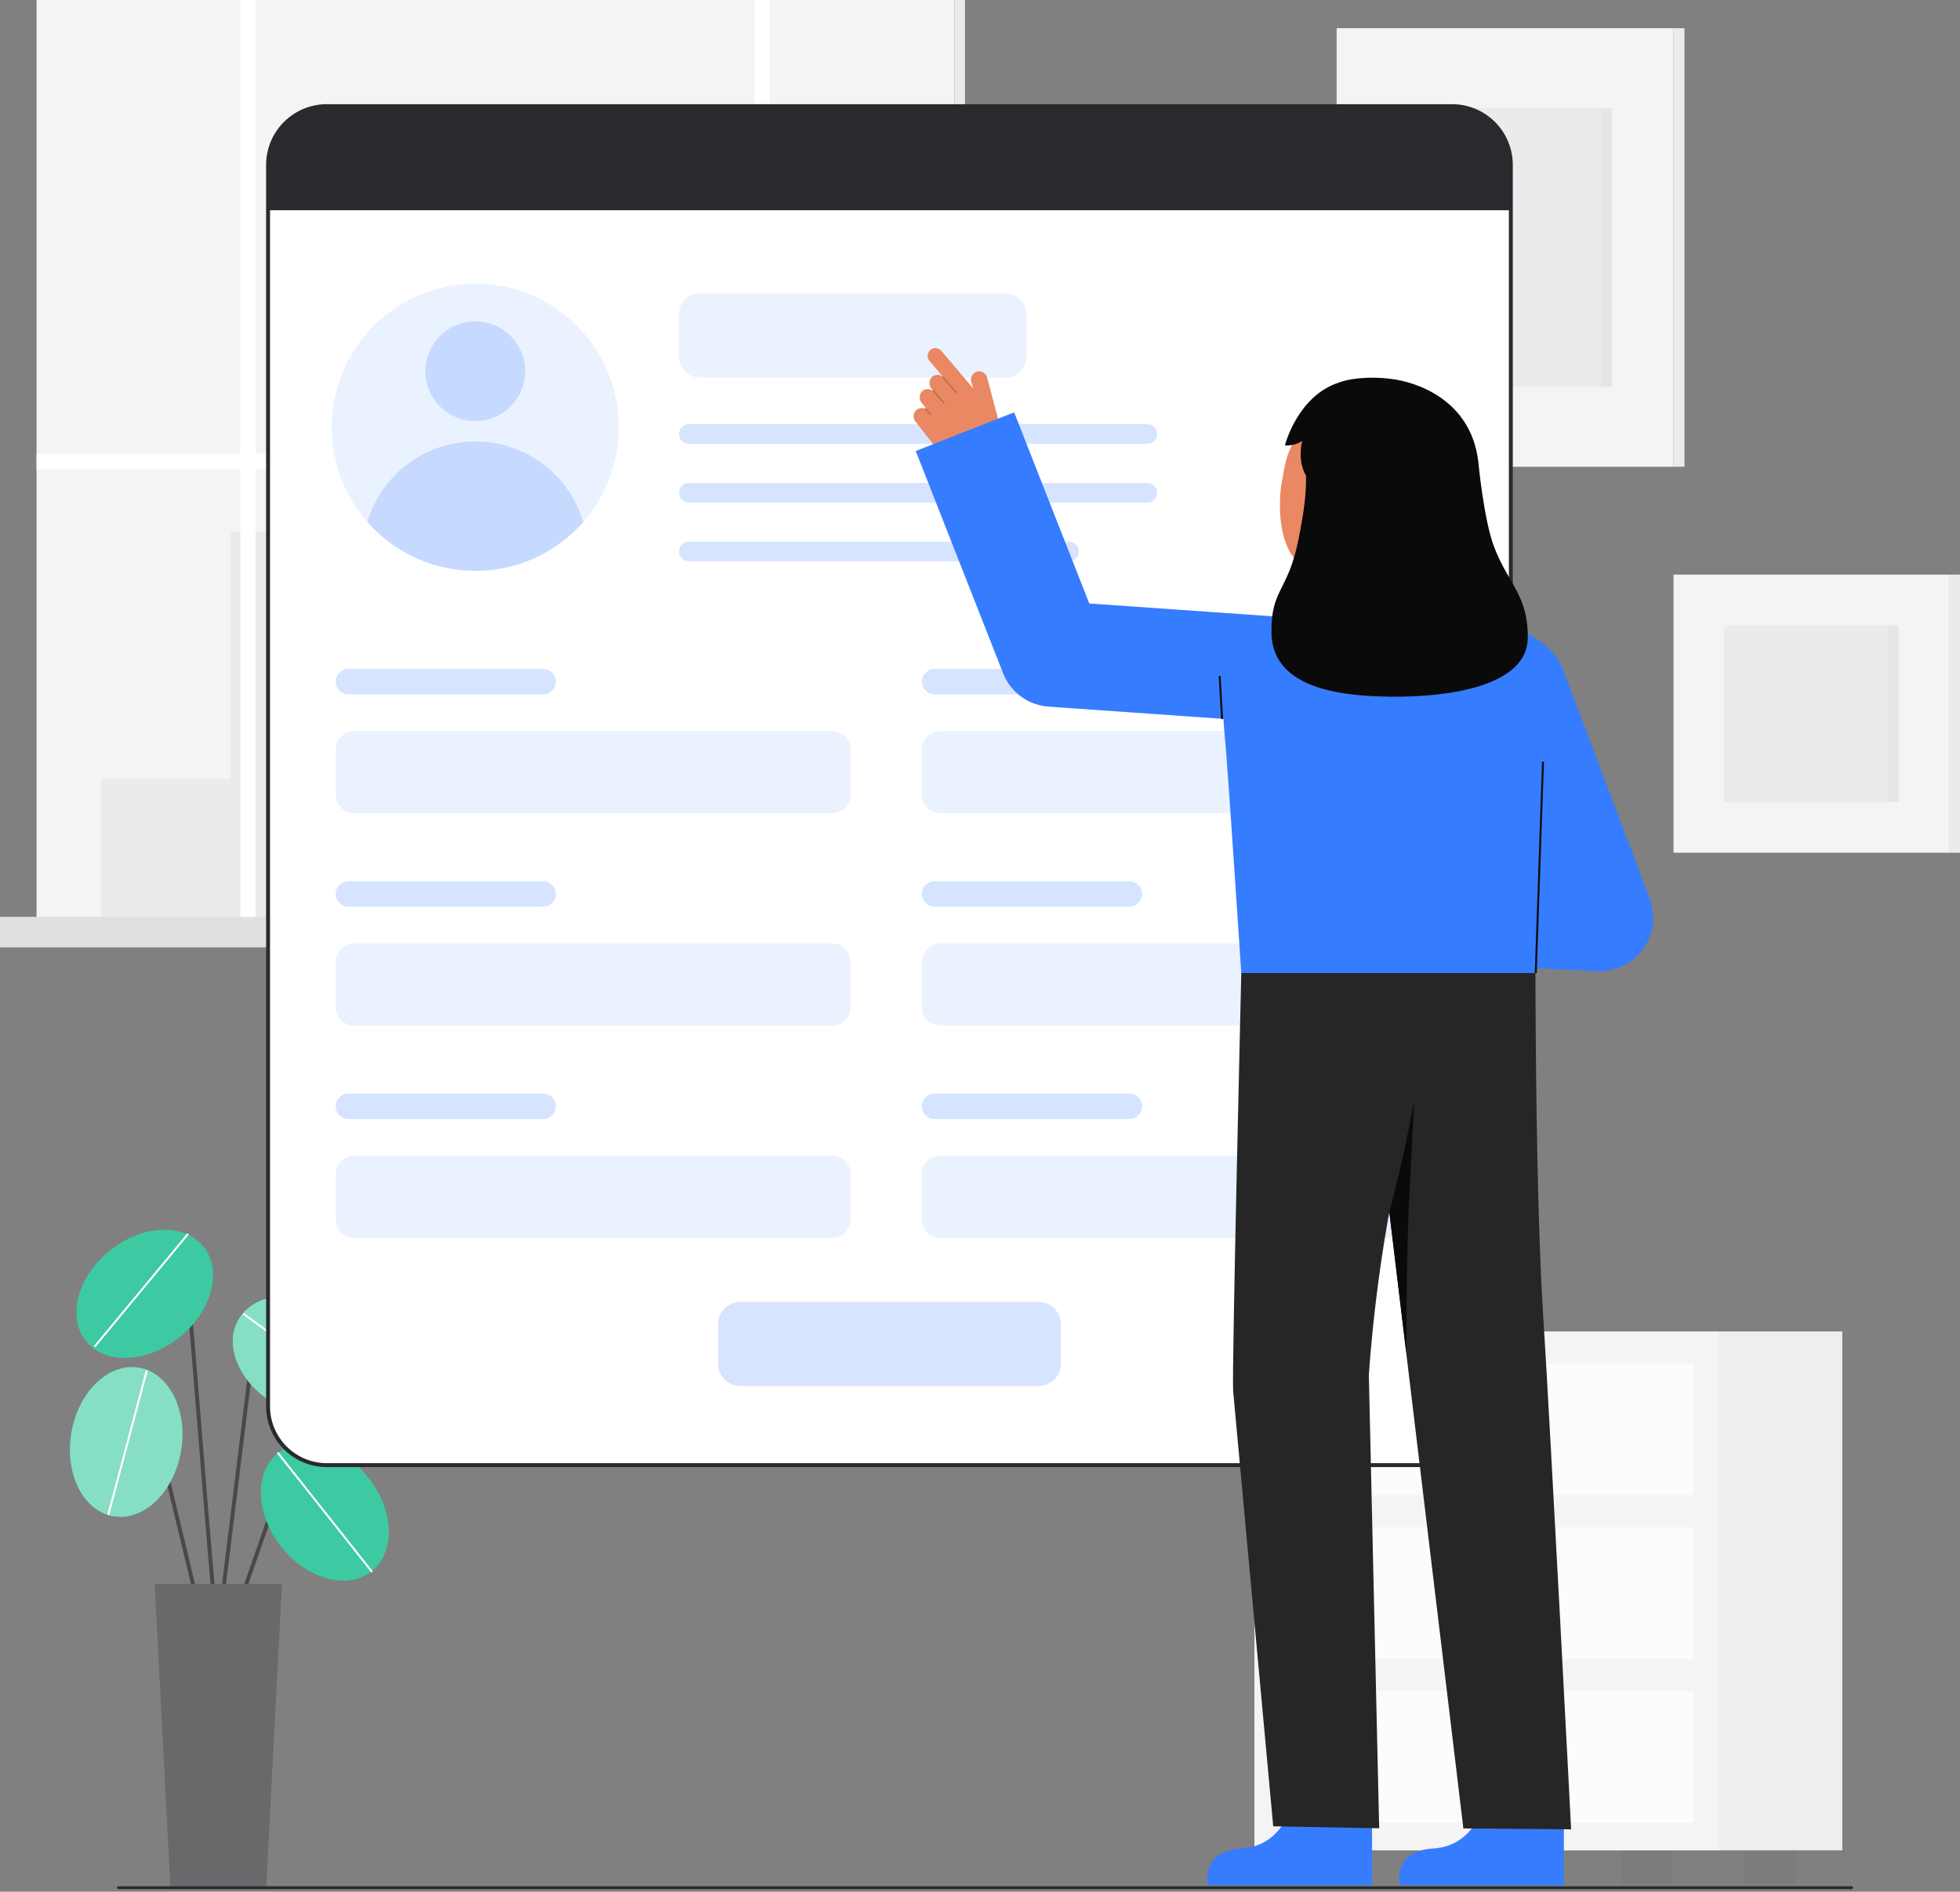 <svg width="229" height="221" viewBox="0 0 229 221" fill="none" xmlns="http://www.w3.org/2000/svg">
<rect x="0" y="0" width="229" height="221" fill="#808080" stroke="none"/>
<g clip-path="url(#clip0_22_2108)">
<path d="M195.53 3.292H156.167V54.529H195.53V3.292Z" fill="#F4F4F4"/>
<path d="M195.53 54.529H196.807V3.293H195.53V54.529Z" fill="#F4F4F4"/>
<path opacity="0.05" d="M195.53 54.529H196.807V3.293H195.53V54.529Z" fill="#292A2E"/>
<path opacity="0.05" d="M188.36 12.626H163.337V45.195H188.36V12.626Z" fill="#292A2E"/>
<path opacity="0.03" d="M188.36 12.626H187.056V45.195H188.36V12.626Z" fill="#292A2E"/>
<path d="M227.723 67.129H195.53V99.617H227.723V67.129Z" fill="#F4F4F4"/>
<path opacity="0.05" d="M221.859 73.047H201.395V93.699H221.859V73.047Z" fill="#292A2E"/>
<path d="M227.723 99.617H229V67.129H227.723V99.617Z" fill="#F4F4F4"/>
<path opacity="0.05" d="M227.723 99.617H229V67.129H227.723V99.617Z" fill="#292A2E"/>
<path opacity="0.03" d="M221.859 73.047H220.555V93.699H221.859V73.047Z" fill="#292A2E"/>
<path d="M111.512 0H4.272V107.24H111.512V0Z" fill="#F4F4F4"/>
<path d="M112.742 0H111.512V107.24H112.742V0Z" fill="#F4F4F4"/>
<path opacity="0.05" d="M112.742 0H111.512V107.24H112.742V0Z" fill="#292A2E"/>
<path opacity="0.05" d="M85.533 73.897V45.84H62.55V62.141H26.948V91.003H11.817V107.24H26.948H29.863H106.354V73.897H85.533Z" fill="#292A2E"/>
<path opacity="0.34" d="M82.237 48.886H65.5V51.933H82.237V48.886Z" fill="#FFFFFA"/>
<path opacity="0.34" d="M82.237 55.199H65.5V58.245H82.237V55.199Z" fill="#FFFFFA"/>
<path opacity="0.34" d="M82.237 61.512H65.5V64.558H82.237V61.512Z" fill="#FFFFFA"/>
<path opacity="0.34" d="M103.386 76.855H100.301V79.901H103.386V76.855Z" fill="#FFFFFA"/>
<path opacity="0.34" d="M103.386 83.167H100.301V86.214H103.386V83.167Z" fill="#FFFFFA"/>
<path opacity="0.34" d="M103.386 89.48H100.301V92.527H103.386V89.48Z" fill="#FFFFFA"/>
<path opacity="0.34" d="M97.679 76.855H94.594V79.901H97.679V76.855Z" fill="#FFFFFA"/>
<path opacity="0.34" d="M97.679 83.167H94.594V86.214H97.679V83.167Z" fill="#FFFFFA"/>
<path opacity="0.34" d="M97.679 89.48H94.594V92.527H97.679V89.48Z" fill="#FFFFFA"/>
<path opacity="0.34" d="M92.126 76.855H89.041V79.901H92.126V76.855Z" fill="#FFFFFA"/>
<path opacity="0.34" d="M92.126 83.167H89.041V86.214H92.126V83.167Z" fill="#FFFFFA"/>
<path opacity="0.34" d="M92.126 89.48H89.041V92.527H92.126V89.48Z" fill="#FFFFFA"/>
<path d="M111.512 53.019H89.934V0H88.149V53.019H29.863V0H28.079V53.019H4.272V54.803H28.079V107.24H29.863V54.803H88.149V107.24H89.934V54.803H111.512V53.019Z" fill="white"/>
<path d="M115.784 107.111H0V110.677H115.784V107.111Z" fill="#F4F4F4"/>
<path opacity="0.1" d="M115.784 107.111H0V110.677H115.784V107.111Z" fill="#292A2E"/>
<path opacity="0.1" d="M117.456 107.111H115.784V110.677H117.456V107.111Z" fill="#292A2E"/>
<path opacity="0.1" d="M117.456 107.111H115.784V110.677H117.456V107.111Z" fill="#292A2E"/>
<path opacity="0.05" d="M172.393 216.159H166.436V220.138H172.393V216.159Z" fill="#292A2E"/>
<path opacity="0.05" d="M209.789 216.159H203.832V220.138H209.789V216.159Z" fill="#292A2E"/>
<path d="M215.25 155.546H160.975V216.16H215.25V155.546Z" fill="#F4F4F4"/>
<path opacity="0.03" d="M215.25 155.546H160.975V216.16H215.25V155.546Z" fill="#292A2E"/>
<path d="M200.836 155.546H146.561V216.16H200.836V155.546Z" fill="#F4F4F4"/>
<path opacity="0.05" d="M157.979 216.159H152.022V220.138H157.979V216.159Z" fill="#292A2E"/>
<path opacity="0.05" d="M195.375 216.159H189.418V220.138H195.375V216.159Z" fill="#292A2E"/>
<path opacity="0.7" d="M197.916 159.293H149.481V174.667H197.916V159.293Z" fill="white"/>
<path opacity="0.7" d="M197.916 178.43H149.481V193.803H197.916V178.43Z" fill="white"/>
<path opacity="0.7" d="M197.916 197.565H149.481V212.939H197.916V197.565Z" fill="white"/>
<path opacity="0.05" d="M173.698 169.131C174.886 169.131 175.849 168.168 175.849 166.98C175.849 165.792 174.886 164.829 173.698 164.829C172.51 164.829 171.547 165.792 171.547 166.98C171.547 168.168 172.51 169.131 173.698 169.131Z" fill="#292A2E"/>
<path opacity="0.05" d="M173.698 188.267C174.886 188.267 175.849 187.304 175.849 186.116C175.849 184.928 174.886 183.965 173.698 183.965C172.51 183.965 171.547 184.928 171.547 186.116C171.547 187.304 172.51 188.267 173.698 188.267Z" fill="#292A2E"/>
<path opacity="0.05" d="M173.698 207.404C174.886 207.404 175.849 206.441 175.849 205.252C175.849 204.064 174.886 203.101 173.698 203.101C172.51 203.101 171.547 204.064 171.547 205.252C171.547 206.441 172.51 207.404 173.698 207.404Z" fill="#292A2E"/>
<path d="M25.508 190.693C25.478 190.693 25.449 190.687 25.421 190.675C25.393 190.664 25.368 190.647 25.347 190.626C25.024 190.303 24.499 184.389 23.084 166.782C22.505 159.577 21.958 152.772 21.558 148.636C21.53 148.341 21.415 148.307 21.378 148.295C20.831 148.131 19.17 149.441 18.242 150.588C18.204 150.636 18.149 150.666 18.088 150.672C18.028 150.679 17.967 150.661 17.92 150.622C17.873 150.584 17.843 150.529 17.837 150.469C17.83 150.408 17.848 150.348 17.886 150.301C18.5 149.542 20.499 147.553 21.509 147.857C21.713 147.918 21.967 148.096 22.013 148.593C22.412 152.732 22.959 159.539 23.539 166.745C24.399 177.445 25.373 189.567 25.693 190.33C25.718 190.365 25.732 190.405 25.735 190.447C25.738 190.489 25.73 190.531 25.711 190.568C25.692 190.606 25.662 190.637 25.627 190.659C25.591 190.681 25.549 190.693 25.507 190.693H25.508Z" fill="#494949"/>
<path d="M20.971 156.226C24.767 153.183 26.025 148.446 23.781 145.647C21.537 142.847 16.64 143.044 12.844 146.087C9.048 149.13 7.789 153.867 10.034 156.666C12.278 159.466 17.174 159.269 20.971 156.226Z" fill="#0CBC8B"/>
<path opacity="0.2" d="M20.971 156.226C24.767 153.183 26.025 148.446 23.781 145.647C21.537 142.847 16.64 143.044 12.844 146.087C9.048 149.13 7.789 153.867 10.034 156.666C12.278 159.466 17.174 159.269 20.971 156.226Z" fill="white"/>
<path d="M11.097 157.378C11.076 157.378 11.054 157.372 11.036 157.36C11.018 157.348 11.003 157.332 10.994 157.312C10.985 157.292 10.981 157.271 10.984 157.249C10.987 157.228 10.995 157.207 11.009 157.19L21.828 144.144C21.838 144.132 21.85 144.123 21.863 144.116C21.876 144.109 21.891 144.104 21.906 144.103C21.921 144.101 21.936 144.103 21.95 144.107C21.965 144.112 21.978 144.119 21.989 144.129C22.001 144.138 22.011 144.15 22.018 144.163C22.025 144.177 22.029 144.191 22.03 144.206C22.032 144.221 22.03 144.236 22.026 144.251C22.021 144.265 22.014 144.278 22.005 144.29L11.185 157.336C11.175 157.349 11.161 157.36 11.146 157.367C11.131 157.374 11.114 157.378 11.097 157.378Z" fill="white"/>
<path d="M27.868 187.896C27.842 187.896 27.817 187.891 27.793 187.883C27.735 187.863 27.688 187.821 27.662 187.766C27.635 187.712 27.632 187.649 27.652 187.591L31.716 175.904C31.835 175.561 32.039 175.253 32.309 175.009C32.578 174.765 32.904 174.592 33.258 174.507C33.611 174.421 33.981 174.426 34.332 174.52C34.683 174.615 35.005 174.796 35.268 175.047L37.417 177.099C37.461 177.141 37.486 177.199 37.487 177.259C37.489 177.32 37.466 177.379 37.424 177.423C37.382 177.467 37.325 177.492 37.264 177.493C37.203 177.495 37.144 177.472 37.1 177.43L34.952 175.378C34.744 175.179 34.49 175.037 34.213 174.962C33.936 174.888 33.644 174.884 33.365 174.951C33.086 175.019 32.828 175.155 32.616 175.348C32.403 175.54 32.242 175.783 32.148 176.055L28.084 187.742C28.068 187.787 28.039 187.826 28 187.853C27.962 187.881 27.915 187.896 27.868 187.896Z" fill="#494949"/>
<path d="M43.419 183.569C46.232 181.342 46.065 176.445 43.045 172.63C40.026 168.815 35.297 167.528 32.484 169.754C29.67 171.981 29.837 176.879 32.857 180.694C35.877 184.509 40.605 185.796 43.419 183.569Z" fill="#0CBC8B"/>
<path d="M23.662 189.947C23.61 189.947 23.561 189.93 23.52 189.898C23.48 189.866 23.451 189.822 23.439 189.772L16.619 161.256C16.573 161.062 16.473 160.884 16.332 160.742C16.191 160.601 16.014 160.501 15.82 160.454C15.626 160.406 15.422 160.414 15.232 160.474C15.041 160.535 14.871 160.647 14.741 160.798L12.638 163.228C12.619 163.251 12.595 163.271 12.568 163.285C12.541 163.299 12.511 163.308 12.481 163.311C12.45 163.313 12.42 163.31 12.391 163.3C12.361 163.291 12.335 163.276 12.312 163.256C12.288 163.236 12.27 163.211 12.256 163.184C12.242 163.157 12.235 163.127 12.233 163.096C12.231 163.066 12.235 163.035 12.246 163.006C12.256 162.978 12.272 162.951 12.292 162.929L14.395 160.499C14.58 160.284 14.822 160.125 15.092 160.038C15.363 159.952 15.652 159.942 15.928 160.009C16.204 160.076 16.456 160.218 16.657 160.419C16.857 160.621 16.998 160.873 17.065 161.15L23.884 189.665C23.898 189.724 23.888 189.786 23.857 189.838C23.825 189.89 23.774 189.927 23.715 189.941C23.698 189.945 23.68 189.947 23.662 189.947Z" fill="#494949"/>
<path d="M21.145 169.563C21.974 164.769 19.78 160.386 16.245 159.775C12.709 159.164 9.171 162.554 8.342 167.349C7.513 172.143 9.707 176.525 13.243 177.136C16.778 177.748 20.316 174.357 21.145 169.563Z" fill="#0CBC8B"/>
<path d="M25.509 190.692C25.499 190.692 25.49 190.692 25.48 190.691C25.451 190.687 25.422 190.678 25.396 190.663C25.369 190.648 25.346 190.628 25.328 190.605C25.309 190.581 25.296 190.554 25.288 190.525C25.28 190.496 25.277 190.466 25.281 190.436L29.636 155.077C29.684 154.691 29.841 154.328 30.09 154.03C30.339 153.733 30.669 153.513 31.04 153.399C31.41 153.284 31.806 153.278 32.18 153.383C32.554 153.488 32.889 153.699 33.146 153.989L38.124 159.627C38.144 159.65 38.159 159.676 38.169 159.704C38.178 159.733 38.182 159.763 38.181 159.793C38.179 159.823 38.171 159.852 38.158 159.879C38.145 159.906 38.126 159.93 38.104 159.95C38.081 159.97 38.055 159.985 38.026 159.995C37.998 160.005 37.968 160.009 37.938 160.007C37.908 160.005 37.879 159.997 37.852 159.984C37.825 159.971 37.8 159.953 37.781 159.93L32.803 154.292C32.604 154.067 32.345 153.905 32.056 153.824C31.767 153.743 31.461 153.747 31.175 153.836C30.888 153.924 30.634 154.094 30.441 154.324C30.249 154.554 30.127 154.835 30.09 155.133L25.735 190.492C25.729 190.547 25.702 190.598 25.66 190.635C25.618 190.672 25.564 190.692 25.509 190.692Z" fill="#494949"/>
<path d="M43.228 162.76C44.965 159.62 42.922 155.166 38.664 152.811C34.407 150.456 29.548 151.092 27.811 154.232C26.074 157.372 28.118 161.826 32.375 164.181C36.633 166.536 41.492 165.9 43.228 162.76Z" fill="#0CBC8B"/>
<path opacity="0.2" d="M43.419 183.569C46.232 181.342 46.065 176.445 43.045 172.63C40.026 168.815 35.297 167.528 32.484 169.754C29.67 171.981 29.837 176.879 32.857 180.694C35.877 184.509 40.605 185.796 43.419 183.569Z" fill="white"/>
<path opacity="0.5" d="M21.145 169.563C21.974 164.769 19.78 160.386 16.245 159.775C12.709 159.164 9.171 162.554 8.342 167.349C7.513 172.143 9.707 176.525 13.243 177.136C16.778 177.748 20.316 174.357 21.145 169.563Z" fill="white"/>
<path opacity="0.5" d="M43.228 162.76C44.965 159.62 42.922 155.166 38.664 152.811C34.407 150.456 29.548 151.092 27.811 154.232C26.074 157.372 28.118 161.826 32.375 164.181C36.633 166.536 41.492 165.9 43.228 162.76Z" fill="white"/>
<path d="M31.078 220.694H19.938L18.092 185.05H32.924L31.078 220.694Z" fill="#292A2E"/>
<path opacity="0.3" d="M31.078 220.694H19.938L18.092 185.05H32.924L31.078 220.694Z" fill="white"/>
<path d="M43.42 183.684C43.402 183.684 43.385 183.68 43.37 183.672C43.354 183.665 43.341 183.654 43.33 183.64L32.395 169.826C32.385 169.814 32.378 169.8 32.374 169.786C32.37 169.771 32.369 169.756 32.37 169.741C32.372 169.726 32.377 169.712 32.384 169.699C32.392 169.686 32.401 169.674 32.413 169.665C32.425 169.656 32.438 169.649 32.453 169.645C32.467 169.64 32.482 169.639 32.497 169.641C32.512 169.643 32.527 169.647 32.54 169.655C32.553 169.662 32.565 169.672 32.574 169.684L43.509 183.498C43.523 183.515 43.531 183.535 43.533 183.557C43.536 183.578 43.532 183.6 43.523 183.619C43.513 183.639 43.499 183.655 43.48 183.666C43.462 183.678 43.441 183.684 43.42 183.684Z" fill="white"/>
<path d="M42.502 163.867C42.477 163.867 42.453 163.859 42.434 163.844L28.441 153.627C28.416 153.609 28.4 153.582 28.395 153.552C28.39 153.522 28.398 153.491 28.416 153.467C28.434 153.442 28.461 153.426 28.491 153.421C28.521 153.417 28.551 153.424 28.576 153.442L42.569 163.66C42.588 163.674 42.602 163.694 42.61 163.717C42.617 163.74 42.617 163.765 42.609 163.787C42.601 163.81 42.587 163.83 42.567 163.844C42.548 163.858 42.524 163.866 42.5 163.866L42.502 163.867Z" fill="white"/>
<path d="M12.674 176.987C12.664 176.987 12.654 176.986 12.645 176.983C12.616 176.975 12.591 176.956 12.576 176.93C12.561 176.904 12.557 176.873 12.564 176.843L17.019 160.153C17.023 160.139 17.029 160.125 17.038 160.113C17.047 160.1 17.059 160.09 17.072 160.083C17.085 160.075 17.099 160.07 17.114 160.068C17.129 160.066 17.145 160.067 17.159 160.071C17.174 160.074 17.188 160.081 17.2 160.091C17.212 160.1 17.222 160.111 17.229 160.125C17.237 160.138 17.242 160.152 17.243 160.167C17.245 160.183 17.244 160.198 17.24 160.212L12.785 176.902C12.779 176.926 12.764 176.948 12.744 176.963C12.724 176.979 12.7 176.987 12.674 176.987Z" fill="white"/>
<path d="M169.788 12.591H38.313C34.523 12.591 31.45 15.664 31.45 19.455V164.493C31.45 168.283 34.523 171.356 38.313 171.356H169.788C173.578 171.356 176.651 168.283 176.651 164.493V19.455C176.651 15.664 173.578 12.591 169.788 12.591Z" fill="white"/>
<path d="M169.658 171.391H38.183C36.302 171.388 34.5 170.64 33.17 169.311C31.841 167.981 31.093 166.179 31.091 164.298V19.261C31.093 17.38 31.841 15.578 33.17 14.248C34.5 12.918 36.302 12.171 38.183 12.168H169.658C171.538 12.171 173.341 12.918 174.671 14.248C176 15.578 176.748 17.38 176.75 19.261V164.298C176.748 166.179 176 167.981 174.671 169.311C173.341 170.641 171.538 171.388 169.658 171.391ZM38.183 12.626C36.424 12.628 34.737 13.328 33.494 14.572C32.25 15.815 31.55 17.502 31.548 19.261V164.298C31.55 166.057 32.25 167.744 33.493 168.988C34.737 170.231 36.424 170.931 38.183 170.933H169.658C171.417 170.931 173.103 170.231 174.347 168.988C175.591 167.744 176.291 166.057 176.293 164.298V19.261C176.291 17.502 175.591 15.815 174.347 14.572C173.103 13.328 171.417 12.628 169.658 12.626H38.183Z" fill="#292A2E"/>
<path d="M176.521 19.259V24.564H31.321V19.259C31.321 17.439 32.044 15.694 33.331 14.406C34.618 13.119 36.364 12.396 38.184 12.396H169.658C171.478 12.396 173.224 13.119 174.511 14.406C175.798 15.694 176.521 17.439 176.521 19.259Z" fill="#292A2E"/>
<path opacity="0.1" d="M55.531 66.697C64.798 66.697 72.31 59.185 72.31 49.917C72.31 40.65 64.798 33.138 55.531 33.138C46.264 33.138 38.751 40.65 38.751 49.917C38.751 59.185 46.264 66.697 55.531 66.697Z" fill="#367CFF"/>
<path opacity="0.2" d="M55.531 49.195C58.75 49.195 61.359 46.586 61.359 43.367C61.359 40.149 58.75 37.539 55.531 37.539C52.312 37.539 49.703 40.149 49.703 43.367C49.703 46.586 52.312 49.195 55.531 49.195Z" fill="#367CFF"/>
<path opacity="0.2" d="M68.145 60.982C66.571 62.778 64.63 64.216 62.455 65.202C60.279 66.188 57.919 66.697 55.53 66.697C53.142 66.697 50.781 66.187 48.606 65.201C46.43 64.215 44.49 62.776 42.916 60.98C43.723 58.26 45.387 55.874 47.66 54.177C49.934 52.48 52.695 51.563 55.532 51.563C58.368 51.564 61.129 52.481 63.403 54.178C65.676 55.876 67.339 58.262 68.145 60.982Z" fill="#367CFF"/>
<path opacity="0.2" d="M63.456 78.144H40.713C39.892 78.144 39.227 78.809 39.227 79.63C39.227 80.451 39.892 81.116 40.713 81.116H63.456C64.277 81.116 64.943 80.451 64.943 79.63C64.943 78.809 64.277 78.144 63.456 78.144Z" fill="#367CFF"/>
<path opacity="0.1" d="M117.498 34.265H81.749C80.414 34.265 79.332 35.347 79.332 36.682V41.695C79.332 43.03 80.414 44.112 81.749 44.112H117.498C118.833 44.112 119.915 43.03 119.915 41.695V36.682C119.915 35.347 118.833 34.265 117.498 34.265Z" fill="#367CFF"/>
<path opacity="0.2" d="M134.059 49.556H80.476C79.844 49.556 79.332 50.068 79.332 50.7C79.332 51.332 79.844 51.844 80.476 51.844H134.059C134.69 51.844 135.202 51.332 135.202 50.7C135.202 50.068 134.69 49.556 134.059 49.556Z" fill="#367CFF"/>
<path opacity="0.2" d="M134.059 56.419H80.476C79.844 56.419 79.332 56.932 79.332 57.563C79.332 58.195 79.844 58.707 80.476 58.707H134.059C134.69 58.707 135.202 58.195 135.202 57.563C135.202 56.932 134.69 56.419 134.059 56.419Z" fill="#367CFF"/>
<path opacity="0.2" d="M124.908 63.283H80.476C79.844 63.283 79.332 63.795 79.332 64.427C79.332 65.058 79.844 65.57 80.476 65.57H124.908C125.539 65.57 126.051 65.058 126.051 64.427C126.051 63.795 125.539 63.283 124.908 63.283Z" fill="#367CFF"/>
<path opacity="0.1" d="M97.232 85.403H41.375C40.189 85.403 39.227 86.365 39.227 87.552V92.86C39.227 94.046 40.189 95.008 41.375 95.008H97.232C98.419 95.008 99.381 94.046 99.381 92.86V87.552C99.381 86.365 98.419 85.403 97.232 85.403Z" fill="#367CFF"/>
<path opacity="0.2" d="M131.942 78.144H109.198C108.378 78.144 107.712 78.809 107.712 79.63C107.712 80.451 108.378 81.116 109.198 81.116H131.942C132.763 81.116 133.428 80.451 133.428 79.63C133.428 78.809 132.763 78.144 131.942 78.144Z" fill="#367CFF"/>
<path opacity="0.1" d="M165.718 85.403H109.861C108.674 85.403 107.712 86.365 107.712 87.552V92.86C107.712 94.046 108.674 95.008 109.861 95.008H165.718C166.904 95.008 167.866 94.046 167.866 92.86V87.552C167.866 86.365 166.904 85.403 165.718 85.403Z" fill="#367CFF"/>
<path opacity="0.2" d="M63.456 102.949H40.713C39.892 102.949 39.227 103.615 39.227 104.435C39.227 105.256 39.892 105.921 40.713 105.921H63.456C64.277 105.921 64.943 105.256 64.943 104.435C64.943 103.615 64.277 102.949 63.456 102.949Z" fill="#367CFF"/>
<path opacity="0.1" d="M97.232 110.209H41.375C40.189 110.209 39.227 111.171 39.227 112.357V117.665C39.227 118.852 40.189 119.814 41.375 119.814H97.232C98.419 119.814 99.381 118.852 99.381 117.665V112.357C99.381 111.171 98.419 110.209 97.232 110.209Z" fill="#367CFF"/>
<path opacity="0.2" d="M131.942 102.949H109.198C108.378 102.949 107.712 103.615 107.712 104.435C107.712 105.256 108.378 105.921 109.198 105.921H131.942C132.763 105.921 133.428 105.256 133.428 104.435C133.428 103.615 132.763 102.949 131.942 102.949Z" fill="#367CFF"/>
<path opacity="0.1" d="M165.718 110.209H109.861C108.674 110.209 107.712 111.171 107.712 112.357V117.665C107.712 118.852 108.674 119.814 109.861 119.814H165.718C166.904 119.814 167.866 118.852 167.866 117.665V112.357C167.866 111.171 166.904 110.209 165.718 110.209Z" fill="#367CFF"/>
<path opacity="0.2" d="M63.456 127.754H40.713C39.892 127.754 39.227 128.42 39.227 129.241C39.227 130.061 39.892 130.727 40.713 130.727H63.456C64.277 130.727 64.943 130.061 64.943 129.241C64.943 128.42 64.277 127.754 63.456 127.754Z" fill="#367CFF"/>
<path opacity="0.1" d="M97.232 135.014H41.375C40.189 135.014 39.227 135.976 39.227 137.162V142.47C39.227 143.657 40.189 144.619 41.375 144.619H97.232C98.419 144.619 99.381 143.657 99.381 142.47V137.162C99.381 135.976 98.419 135.014 97.232 135.014Z" fill="#367CFF"/>
<path opacity="0.2" d="M131.942 127.754H109.198C108.378 127.754 107.712 128.42 107.712 129.241C107.712 130.061 108.378 130.727 109.198 130.727H131.942C132.763 130.727 133.428 130.061 133.428 129.241C133.428 128.42 132.763 127.754 131.942 127.754Z" fill="#367CFF"/>
<path opacity="0.1" d="M165.718 135.014H109.861C108.674 135.014 107.712 135.976 107.712 137.162V142.47C107.712 143.657 108.674 144.619 109.861 144.619H165.718C166.904 144.619 167.866 143.657 167.866 142.47V137.162C167.866 135.976 166.904 135.014 165.718 135.014Z" fill="#367CFF"/>
<path opacity="0.2" d="M121.378 152.102H86.464C85.055 152.102 83.913 153.244 83.913 154.653V159.362C83.913 160.771 85.055 161.913 86.464 161.913H121.378C122.787 161.913 123.929 160.771 123.929 159.362V154.653C123.929 153.244 122.787 152.102 121.378 152.102Z" fill="#367CFF"/>
<path d="M110.011 41.017L113.709 45.383L113.48 44.633C113.411 44.39 113.436 44.129 113.552 43.904C113.668 43.679 113.865 43.506 114.103 43.421C114.227 43.381 114.359 43.367 114.489 43.38C114.619 43.392 114.745 43.431 114.86 43.494C114.974 43.557 115.075 43.642 115.155 43.745C115.235 43.849 115.294 43.967 115.327 44.093L117.017 50.458C117.231 51.261 117.122 52.116 116.714 52.84C116.305 53.564 115.63 54.1 114.833 54.334C113.907 54.605 112.92 54.593 112.001 54.3C111.081 54.007 110.27 53.446 109.672 52.69L106.965 49.255C106.821 49.08 106.742 48.86 106.742 48.632C106.741 48.405 106.819 48.185 106.963 48.008C107.096 47.852 107.275 47.742 107.475 47.694C107.675 47.647 107.885 47.665 108.074 47.745C108.077 47.73 108.085 47.717 108.096 47.706C108.108 47.696 108.121 47.689 108.135 47.686C108.149 47.683 108.164 47.683 108.179 47.687L107.677 47.053C107.524 46.867 107.442 46.632 107.449 46.391C107.455 46.15 107.548 45.92 107.711 45.742C107.878 45.572 108.102 45.469 108.34 45.455C108.578 45.44 108.813 45.515 109 45.664C109.001 45.654 109.004 45.644 109.009 45.635L108.803 45.375C108.669 45.197 108.595 44.981 108.593 44.758C108.592 44.535 108.662 44.317 108.793 44.137C108.954 43.943 109.184 43.82 109.435 43.794C109.685 43.768 109.936 43.841 110.133 43.997L110.146 43.984L108.593 42.15C108.513 42.056 108.454 41.946 108.418 41.828C108.382 41.71 108.37 41.586 108.383 41.464C108.397 41.341 108.435 41.223 108.496 41.115C108.557 41.008 108.639 40.914 108.737 40.84C108.932 40.702 109.172 40.644 109.409 40.677C109.646 40.71 109.861 40.831 110.011 41.017Z" fill="#E98862"/>
<path opacity="0.2" d="M110.096 44.1C110.099 44.11 110.105 44.119 110.112 44.127L111.642 45.892C111.65 45.901 111.66 45.909 111.67 45.914C111.681 45.919 111.693 45.923 111.704 45.923C111.716 45.924 111.728 45.923 111.739 45.919C111.751 45.915 111.761 45.91 111.77 45.902C111.779 45.894 111.787 45.885 111.792 45.874C111.797 45.863 111.801 45.852 111.801 45.84C111.802 45.828 111.801 45.816 111.797 45.805C111.793 45.793 111.788 45.783 111.78 45.774L110.25 44.009C110.236 43.995 110.217 43.985 110.197 43.983C110.176 43.98 110.155 43.984 110.138 43.995C110.12 44.005 110.106 44.022 110.099 44.041C110.092 44.06 110.091 44.081 110.098 44.101L110.096 44.1Z" fill="#0C0C0C"/>
<path opacity="0.2" d="M109.002 45.706C109.006 45.716 109.011 45.725 109.017 45.733L110.209 47.128C110.225 47.145 110.247 47.155 110.27 47.156C110.293 47.157 110.315 47.15 110.333 47.135C110.35 47.12 110.362 47.098 110.364 47.075C110.367 47.052 110.36 47.029 110.346 47.011L109.155 45.615C109.141 45.599 109.122 45.588 109.101 45.585C109.079 45.581 109.058 45.585 109.039 45.596C109.021 45.607 109.007 45.624 109 45.645C108.993 45.665 108.994 45.687 109.002 45.707L109.002 45.706Z" fill="#0C0C0C"/>
<path opacity="0.2" d="M108.072 47.806C108.076 47.816 108.082 47.826 108.089 47.834L108.668 48.48C108.676 48.489 108.686 48.496 108.697 48.501C108.707 48.507 108.719 48.51 108.731 48.51C108.742 48.511 108.754 48.509 108.766 48.505C108.777 48.501 108.787 48.495 108.796 48.487C108.805 48.479 108.812 48.47 108.817 48.459C108.822 48.449 108.825 48.437 108.826 48.425C108.826 48.413 108.825 48.401 108.821 48.39C108.817 48.379 108.811 48.369 108.803 48.36L108.225 47.714C108.211 47.698 108.192 47.688 108.171 47.685C108.15 47.682 108.129 47.687 108.112 47.697C108.094 47.708 108.08 47.725 108.073 47.744C108.066 47.764 108.066 47.785 108.073 47.805L108.072 47.806Z" fill="#0C0C0C"/>
<path d="M154.793 84.811L122.516 82.552C121.351 82.471 120.234 82.061 119.292 81.37C118.351 80.68 117.625 79.737 117.198 78.65L106.993 52.689L118.49 48.17L127.268 70.501L155.654 72.487L154.793 84.811Z" fill="#367CFF"/>
<path d="M173.534 210.292C173.534 210.292 172.501 215.645 167.488 215.945C162.475 216.244 163.562 220.237 163.562 220.237H182.719V210.665L173.534 210.292Z" fill="#367CFF"/>
<path d="M179.443 112.621C179.443 112.621 179.383 111.011 179.396 114.663C179.443 128.281 179.679 143.837 180.257 152.94C181.185 167.573 183.565 213.709 183.565 213.709L170.976 213.604L158.775 112.068L179.443 112.621Z" fill="#262626"/>
<path d="M151.123 210.292C151.123 210.292 150.09 215.645 145.077 215.945C140.064 216.244 141.151 220.237 141.151 220.237H160.308V210.665L151.123 210.292Z" fill="#367CFF"/>
<path d="M145.028 113.679C145.028 113.679 143.913 160.224 144.076 162.499L148.758 213.356L161.138 213.585L159.932 160.659C159.932 160.659 160.783 146.059 164.31 132.503C166.115 125.545 167.201 118.42 167.552 111.241L145.028 113.679Z" fill="#262626"/>
<path d="M179.58 112.62L179.621 112.622C179.621 112.622 179.591 111.828 179.58 112.62Z" fill="#333333"/>
<path d="M143.256 87.843C143.515 90.892 144.778 109.922 145.028 113.678H179.429C179.623 110.29 180.496 95.474 181.233 88.847C181.936 82.525 183.316 79.359 182.305 77.49C180.651 74.435 176.134 72.669 173.054 72.252C171.173 71.998 168.344 71.815 168.344 71.815C168.344 71.815 168.104 76.661 162.393 76.93C154.618 77.296 155.137 71.815 155.099 71.815C153.839 71.815 146.504 72.407 144.883 73.656C142.047 75.839 142.704 81.379 143.256 87.843Z" fill="#367CFF"/>
<path d="M142.781 84.021C142.751 84.021 142.723 84.01 142.702 83.989C142.681 83.969 142.668 83.942 142.666 83.913L142.39 79.069C142.388 79.039 142.399 79.009 142.419 78.987C142.439 78.964 142.467 78.95 142.497 78.949C142.528 78.947 142.557 78.958 142.58 78.978C142.602 78.998 142.616 79.026 142.618 79.056L142.896 83.9C142.898 83.93 142.887 83.96 142.867 83.982C142.847 84.005 142.819 84.019 142.788 84.02L142.781 84.021Z" fill="#0C0C0C"/>
<path d="M186.867 113.479C187.878 113.479 188.875 113.234 189.772 112.766C190.669 112.298 191.44 111.62 192.018 110.79C192.597 109.96 192.966 109.002 193.095 107.998C193.224 106.995 193.109 105.975 192.759 105.026C192.403 104.062 184.071 81.998 182.485 77.91L170.74 82.668C171.632 84.967 174.863 93.68 177.459 100.698L173.146 100.23L171.789 112.718L186.187 113.442C186.413 113.467 186.64 113.479 186.867 113.479Z" fill="#367CFF"/>
<path d="M151.001 71.397C151.039 71.392 152.094 75.363 160.33 74.745C166.031 74.318 167.422 70.437 167.552 70.437C166.937 70.307 165.939 70.171 165.666 70.026C164.768 69.543 164.114 68.956 163.785 67.696C163.527 66.71 163.396 62.917 163.396 61.013L154.623 62.984C154.745 65.132 155.601 70.109 152.601 70.99C152.103 71.136 151.565 71.27 151.001 71.397Z" fill="#E98862"/>
<path d="M154.927 67.206C158.386 67.479 162.828 66.018 163.672 61.404L164.433 57.24C165.277 52.626 163.538 48.443 159.194 47.648C154.85 46.853 150.919 50 150.075 54.614L149.738 56.457C149.413 58.228 148.756 66.719 154.927 67.206Z" fill="#E98862"/>
<path d="M151.72 62.969C152.341 59.85 152.626 57.769 152.592 55.573C151.718 54.041 151.948 52.279 152.147 51.519C151.545 51.901 150.837 52.083 150.125 52.037C150.125 52.037 151.571 46.234 156.485 44.672C157.388 44.32 159.696 43.876 162.76 44.296C165.366 44.653 171.79 46.602 172.708 53.834V53.839C172.738 54.078 173.355 60.742 174.584 63.939C176.237 68.237 178.558 69.572 178.499 74.531C178.423 80.91 166.697 81.759 159.625 81.282C152.553 80.805 148.604 78.479 148.552 73.882C148.498 68.732 150.478 69.21 151.72 62.969Z" fill="#0A0A0A"/>
<path d="M180.164 88.976L179.319 113.676L179.547 113.683L180.393 88.984L180.164 88.976Z" fill="#0C0C0C"/>
<path d="M13.838 220.695H216.33C216.353 220.695 216.375 220.692 216.397 220.684C216.418 220.675 216.437 220.663 216.453 220.647C216.47 220.632 216.483 220.613 216.491 220.592C216.5 220.571 216.505 220.549 216.505 220.526C216.505 220.503 216.5 220.481 216.491 220.46C216.483 220.439 216.47 220.42 216.453 220.405C216.437 220.389 216.418 220.377 216.397 220.369C216.375 220.36 216.353 220.357 216.33 220.358H13.838C13.815 220.357 13.792 220.36 13.771 220.369C13.75 220.377 13.731 220.389 13.714 220.405C13.698 220.42 13.685 220.439 13.676 220.46C13.667 220.481 13.663 220.503 13.663 220.526C13.663 220.549 13.667 220.571 13.676 220.592C13.685 220.613 13.698 220.632 13.714 220.647C13.731 220.663 13.75 220.675 13.771 220.684C13.792 220.692 13.815 220.695 13.838 220.695Z" fill="#292A2E"/>
<path d="M165.227 128.681C165.227 128.681 164.705 138.564 164.61 140.884C164.386 146.25 164.308 151.806 164.308 158.105L162.324 141.592C162.324 141.592 163.775 136.416 165.227 128.681Z" fill="#0A0A0A"/>
</g>
<defs>
<clipPath id="clip0_22_2108">
<rect width="229" height="220.695" fill="white"/>
</clipPath>
</defs>
</svg>
